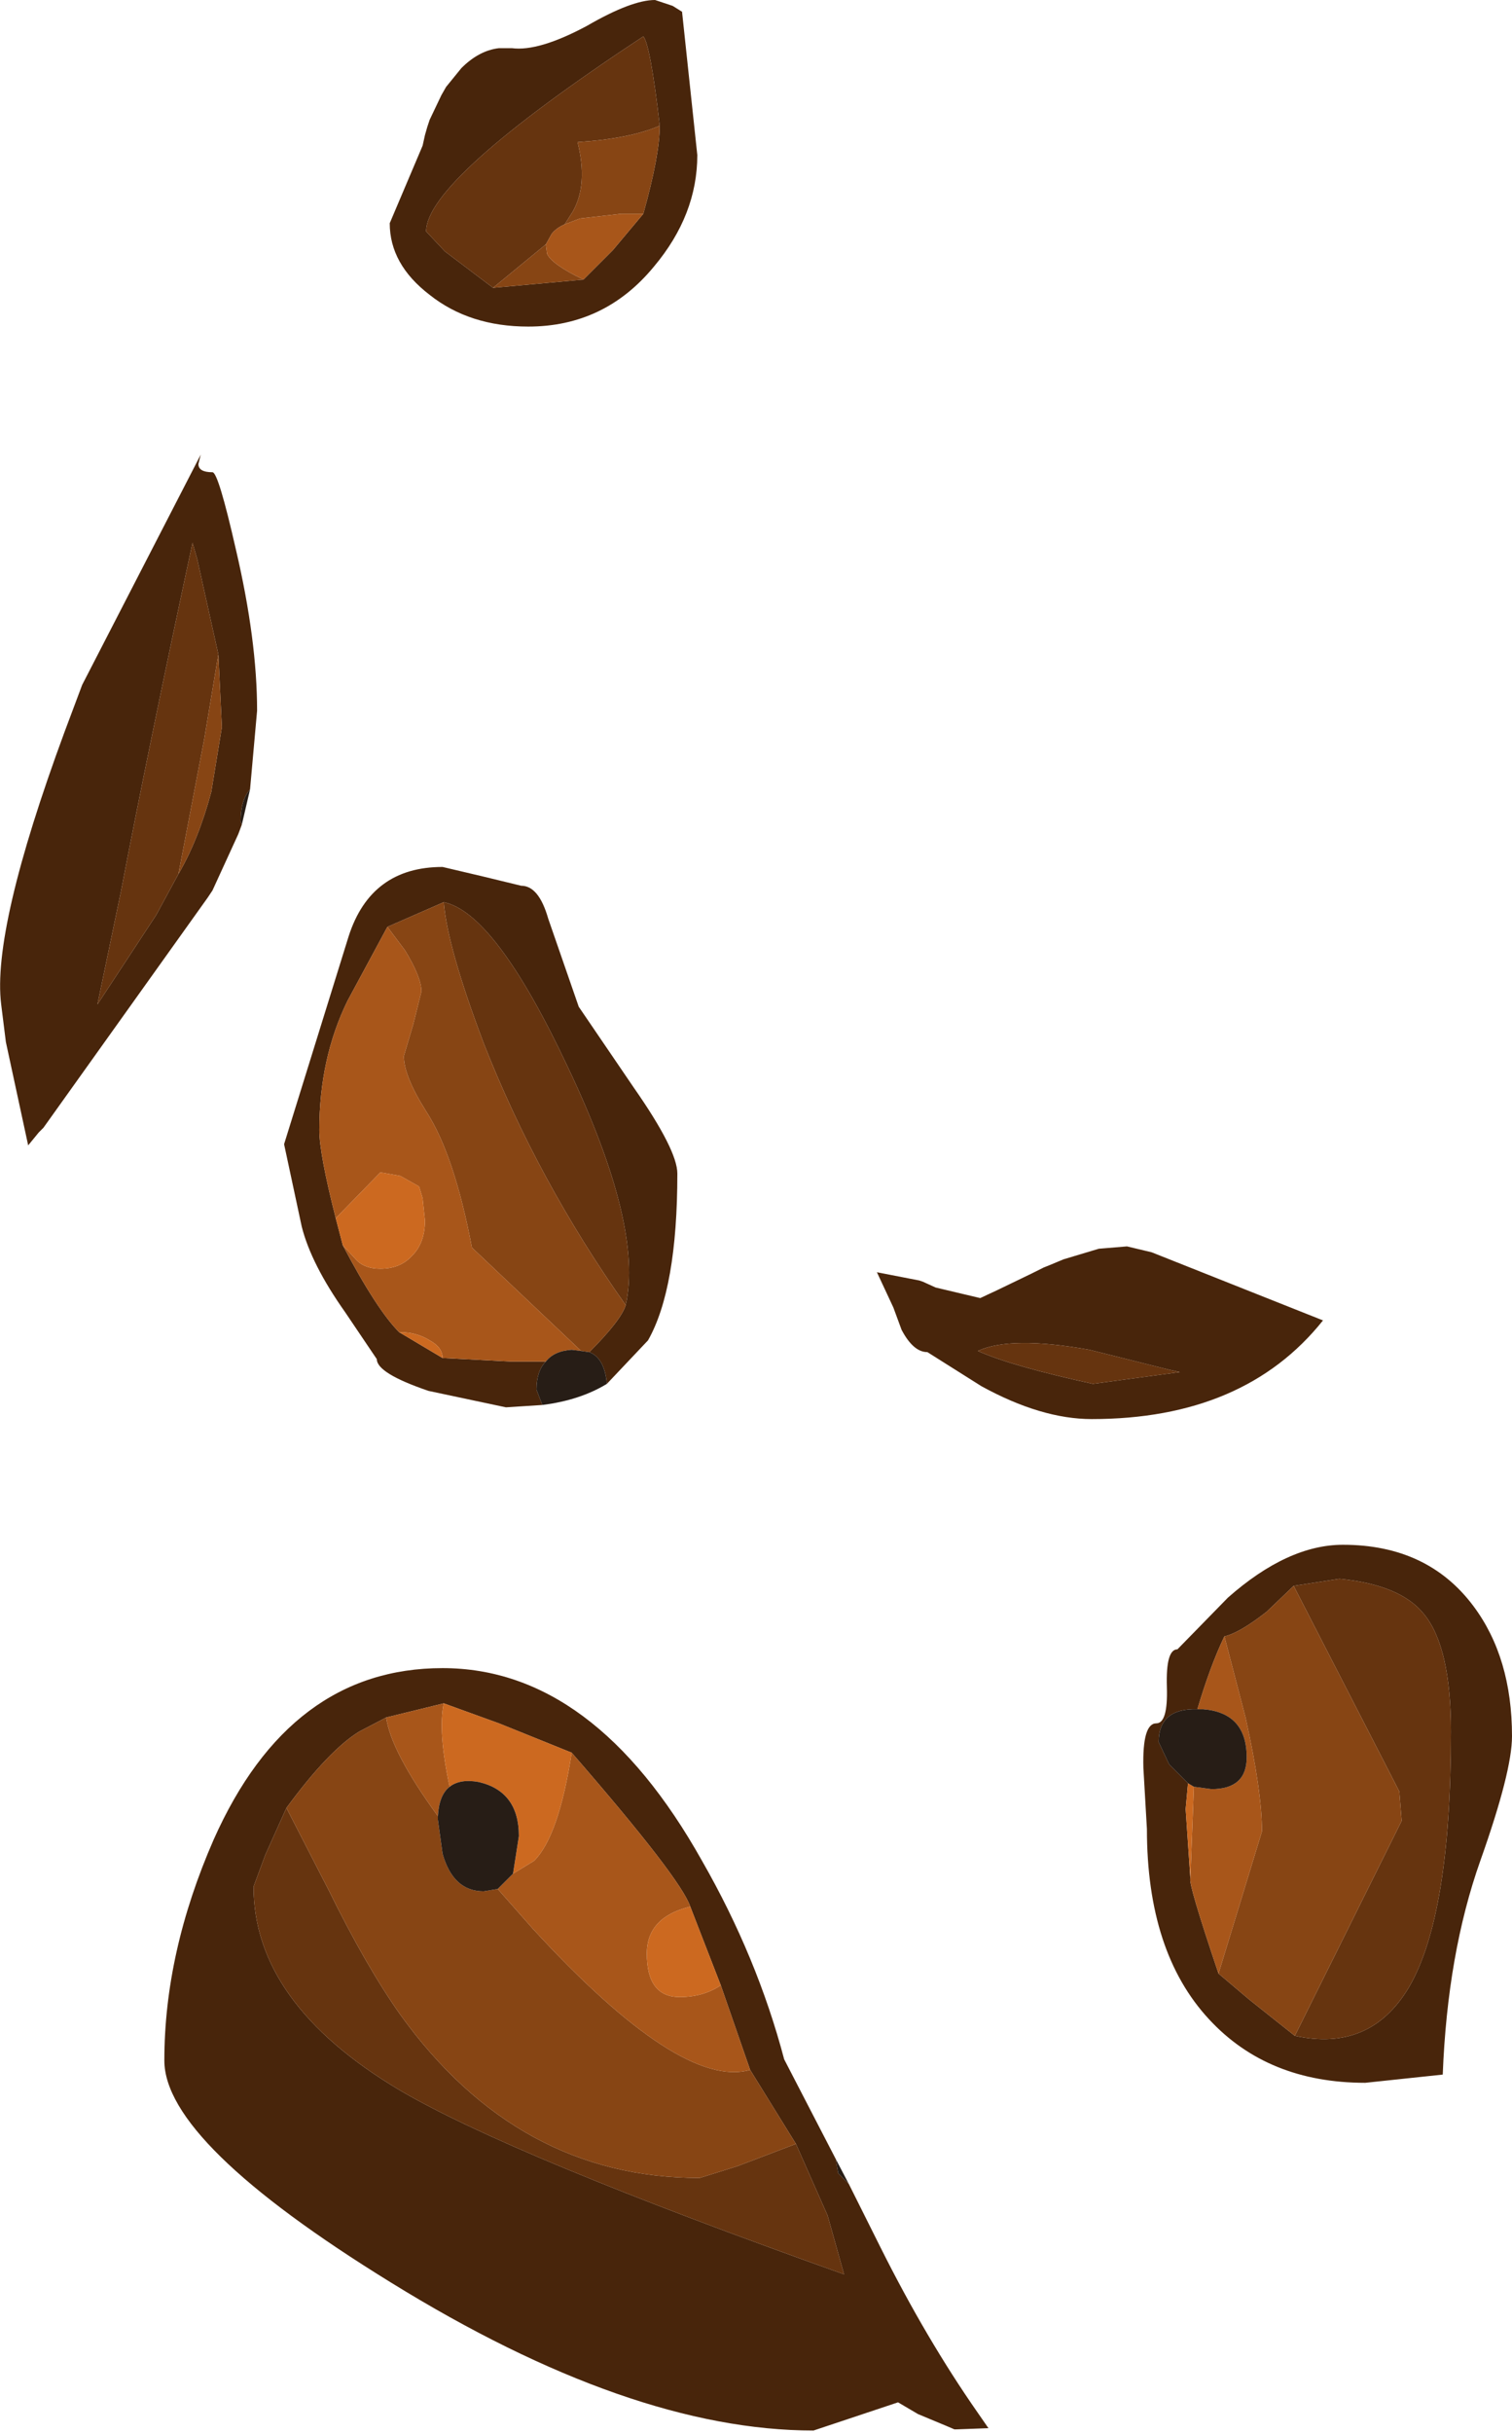 <?xml version="1.0" encoding="UTF-8" standalone="no"?>
<svg xmlns:ffdec="https://www.free-decompiler.com/flash" xmlns:xlink="http://www.w3.org/1999/xlink" ffdec:objectType="shape" height="103.55px" width="64.4px" xmlns="http://www.w3.org/2000/svg">
  <g transform="matrix(1.0, 0.0, 0.0, 1.0, -1.15, -3.35)">
    <path d="M29.05 3.35 L29.8 3.6 30.2 3.85 30.85 9.95 Q30.85 12.5 29.0 14.7 26.9 17.25 23.65 17.25 21.15 17.25 19.45 15.9 17.75 14.6 17.75 12.85 L19.15 9.55 19.25 9.1 19.35 8.75 19.45 8.45 19.95 7.4 20.15 7.05 20.8 6.25 Q21.55 5.5 22.4 5.4 L22.95 5.4 Q24.1 5.55 26.15 4.45 28.05 3.35 29.05 3.35 M29.25 8.7 Q28.85 5.25 28.55 4.9 19.3 11.0 19.3 13.2 L20.1 14.05 22.15 15.6 26.0 15.25 27.25 14.0 28.55 12.45 Q29.25 9.95 29.25 8.7 M11.45 38.45 L11.3 38.85 10.2 41.25 10.0 41.55 3.0 51.35 2.8 51.55 2.35 52.1 1.4 47.7 1.2 46.1 Q0.8 42.9 3.9 34.5 L4.65 32.5 9.7 22.7 9.6 23.1 Q9.6 23.45 10.2 23.45 10.45 23.45 11.2 26.75 12.1 30.6 12.1 33.6 L11.8 36.95 Q11.4 37.4 11.4 38.3 L11.45 38.45 M8.75 40.55 Q9.6 39.1 10.15 37.05 L10.6 34.3 10.45 31.2 9.55 27.15 9.35 26.45 Q7.45 35.3 6.3 41.3 L5.3 46.1 7.8 42.3 8.75 40.55 M24.25 63.15 L22.7 63.25 19.4 62.55 Q17.2 61.8 17.2 61.2 L15.85 59.2 Q14.4 57.15 14.0 55.55 L13.25 52.05 16.0 43.2 Q16.95 40.25 20.0 40.25 L21.7 40.65 23.35 41.05 Q24.1 41.05 24.5 42.45 L25.8 46.2 28.15 49.65 Q30.0 52.3 30.0 53.3 30.0 58.2 28.75 60.4 L27.0 62.25 Q26.9 61.15 26.25 60.9 27.6 59.55 27.8 58.9 28.55 55.55 25.35 48.8 22.25 42.2 20.05 41.75 L17.65 42.8 15.95 45.95 Q14.75 48.4 14.75 51.45 14.75 52.45 15.45 55.2 L15.75 56.35 Q17.2 59.1 18.15 60.05 L20.0 61.15 22.9 61.3 24.4 61.3 Q24.0 61.7 24.0 62.5 L24.25 63.15 M38.5 57.5 L40.3 57.85 40.45 57.9 41.0 58.15 42.9 58.6 43.65 58.25 45.1 57.55 45.6 57.3 45.85 57.2 46.45 56.95 47.95 56.5 49.15 56.4 50.2 56.65 57.5 59.55 Q54.15 63.75 47.65 63.75 45.5 63.75 42.95 62.35 L40.65 60.9 Q40.05 60.9 39.55 59.95 L39.2 59.0 38.5 57.5 M20.05 75.85 L17.6 76.45 16.45 77.05 Q15.15 77.85 13.35 80.3 L12.45 82.3 11.95 83.65 Q11.95 88.6 18.15 92.3 22.9 95.1 37.1 100.15 L36.4 97.65 35.05 94.6 33.1 91.45 31.85 87.85 30.55 84.5 Q30.15 83.3 25.5 77.95 L22.4 76.7 20.05 75.85 M37.3 96.3 L38.65 99.0 Q40.6 102.9 42.8 106.05 L43.25 106.7 41.9 106.75 41.8 106.75 41.45 106.6 40.25 106.1 39.4 105.6 35.8 106.8 Q28.0 106.8 17.8 100.5 8.15 94.55 8.15 91.05 8.15 86.45 10.25 81.65 13.5 74.35 20.0 74.35 26.45 74.35 31.05 82.55 33.4 86.65 34.55 91.0 L36.75 95.25 36.85 95.85 37.3 96.3 M51.4 61.75 L50.95 61.65 47.55 60.8 Q44.2 60.2 42.8 60.85 44.25 61.5 47.7 62.25 L51.4 61.75 M56.25 70.85 L55.1 71.95 Q53.95 72.85 53.3 73.0 52.7 74.25 52.15 76.1 50.5 76.05 50.5 77.5 L50.95 78.45 51.75 79.25 51.65 80.35 51.85 83.3 Q51.75 83.5 53.05 87.35 L54.35 88.45 56.3 90.0 Q59.5 90.7 61.15 87.95 62.95 84.9 62.95 77.05 62.95 73.45 61.8 72.05 60.8 70.8 58.2 70.55 L56.25 70.85 M53.45 71.35 Q56.0 69.1 58.35 69.1 61.95 69.1 63.9 71.7 65.55 73.9 65.55 77.25 65.55 78.75 64.2 82.55 62.8 86.5 62.6 91.65 L59.3 92.0 Q55.15 92.0 52.65 89.3 50.0 86.45 50.0 81.2 L49.85 78.6 Q49.8 76.7 50.4 76.7 50.9 76.7 50.85 75.15 50.8 73.55 51.3 73.55 L53.45 71.35" fill="#48250b" fill-rule="evenodd" stroke="none"/>
    <path d="M29.25 8.7 Q28.0 9.25 25.75 9.4 26.2 11.2 25.55 12.35 L25.2 12.9 Q24.85 13.05 24.65 13.3 L24.4 13.75 22.15 15.6 20.1 14.05 19.3 13.2 Q19.3 11.0 28.55 4.9 28.85 5.25 29.25 8.7 M8.75 40.55 L7.8 42.3 5.3 46.1 6.3 41.3 Q7.45 35.3 9.35 26.45 L9.55 27.15 10.45 31.2 9.85 34.8 8.75 40.55 M20.05 41.75 Q22.25 42.2 25.35 48.8 28.55 55.55 27.8 58.9 24.05 53.6 21.75 47.75 20.2 43.65 20.05 41.75 M35.05 94.6 L36.4 97.65 37.1 100.15 Q22.9 95.1 18.15 92.3 11.95 88.6 11.95 83.65 L12.45 82.3 13.35 80.3 15.15 83.8 Q16.75 87.05 18.2 89.1 23.2 96.05 30.95 96.05 L32.55 95.55 35.05 94.6 M51.4 61.75 L47.7 62.25 Q44.25 61.5 42.8 60.85 44.2 60.2 47.55 60.8 L50.95 61.65 51.4 61.75 M56.25 70.85 L58.2 70.55 Q60.8 70.8 61.8 72.05 62.95 73.45 62.95 77.05 62.95 84.9 61.15 87.95 59.5 90.7 56.3 90.0 L60.85 80.85 60.75 79.6 56.25 70.85" fill="#66340f" fill-rule="evenodd" stroke="none"/>
    <path d="M25.2 12.9 L25.55 12.35 Q26.2 11.2 25.75 9.4 28.0 9.25 29.25 8.7 29.25 9.95 28.55 12.45 L27.6 12.45 25.85 12.65 25.2 12.9 M22.15 15.6 L24.4 13.75 24.45 14.15 Q24.65 14.6 26.0 15.25 L22.15 15.6 M10.45 31.2 L10.6 34.3 10.15 37.05 Q9.6 39.1 8.75 40.55 L9.85 34.8 10.45 31.2 M17.65 42.8 L20.05 41.75 Q20.2 43.65 21.75 47.75 24.05 53.6 27.8 58.9 27.6 59.55 26.25 60.9 L25.9 60.85 21.25 56.45 Q20.5 52.5 19.3 50.65 18.35 49.15 18.35 48.3 L18.75 46.95 19.1 45.55 Q19.1 44.95 18.4 43.8 L17.65 42.8 M33.1 91.45 L35.05 94.6 32.55 95.55 30.95 96.05 Q23.2 96.05 18.2 89.1 16.75 87.05 15.15 83.8 L13.35 80.3 Q15.15 77.85 16.45 77.05 L17.6 76.45 Q17.8 77.9 19.8 80.65 L19.8 80.8 20.0 82.25 Q20.45 83.85 21.75 83.85 L22.35 83.75 23.85 85.45 Q30.15 92.3 33.1 91.45 M53.3 73.0 Q53.95 72.85 55.1 71.95 L56.25 70.85 60.75 79.6 60.85 80.85 56.3 90.0 54.35 88.45 53.05 87.35 54.9 81.3 Q54.9 79.6 54.2 76.45 L53.3 73.0" fill="#874514" fill-rule="evenodd" stroke="none"/>
    <path d="M24.4 13.75 L24.65 13.3 Q24.85 13.05 25.2 12.9 L25.85 12.65 27.6 12.45 28.55 12.45 27.25 14.0 26.0 15.25 Q24.65 14.6 24.45 14.15 L24.4 13.75 M24.4 61.3 L22.9 61.3 20.0 61.15 Q20.0 60.7 19.45 60.4 18.9 60.05 18.15 60.05 17.2 59.1 15.75 56.35 L16.35 57.0 Q16.7 57.35 17.35 57.35 18.2 57.35 18.7 56.8 19.25 56.25 19.25 55.3 L19.15 54.35 19.0 53.85 18.2 53.4 17.35 53.25 15.45 55.2 Q14.75 52.45 14.75 51.45 14.75 48.4 15.95 45.95 L17.65 42.8 18.4 43.8 Q19.1 44.95 19.1 45.55 L18.75 46.95 18.35 48.3 Q18.35 49.15 19.3 50.65 20.5 52.5 21.25 56.45 L25.9 60.85 25.5 60.8 Q24.75 60.85 24.4 61.3 M17.6 76.45 L20.05 75.85 Q19.8 77.05 20.3 79.4 19.85 79.75 19.8 80.65 17.8 77.9 17.6 76.45 M25.5 77.95 Q30.15 83.3 30.55 84.5 28.7 84.95 28.7 86.5 28.7 88.35 30.1 88.35 31.1 88.35 31.85 87.85 L33.1 91.45 Q30.15 92.3 23.85 85.45 L22.35 83.75 23.0 83.1 23.9 82.55 Q24.95 81.5 25.5 77.95 M53.05 87.35 Q51.75 83.5 51.85 83.3 L52.0 79.4 52.75 79.5 Q54.25 79.5 54.25 78.15 54.25 76.25 52.4 76.1 L52.15 76.1 Q52.7 74.25 53.3 73.0 L54.2 76.45 Q54.9 79.6 54.9 81.3 L53.05 87.35" fill="#a8561a" fill-rule="evenodd" stroke="none"/>
    <path d="M20.0 61.15 L18.15 60.05 Q18.9 60.05 19.45 60.4 20.0 60.7 20.0 61.15 M15.75 56.35 L15.45 55.2 17.35 53.25 18.2 53.4 19.0 53.85 19.15 54.35 19.25 55.3 Q19.25 56.25 18.7 56.8 18.2 57.35 17.35 57.35 16.7 57.35 16.35 57.0 L15.75 56.35 M20.05 75.85 L22.4 76.7 25.5 77.95 Q24.95 81.5 23.9 82.55 L23.0 83.1 23.25 81.5 Q23.25 79.6 21.55 79.2 20.75 79.05 20.3 79.4 19.8 77.05 20.05 75.85 M30.55 84.5 L31.85 87.85 Q31.1 88.35 30.1 88.35 28.7 88.35 28.7 86.5 28.7 84.95 30.55 84.5 M51.85 83.3 L51.65 80.35 51.75 79.25 52.0 79.4 51.85 83.3" fill="#cc6920" fill-rule="evenodd" stroke="none"/>
    <path d="M11.8 36.95 L11.45 38.45 11.4 38.3 Q11.4 37.4 11.8 36.95 M27.0 62.25 Q25.85 62.95 24.25 63.15 L24.0 62.5 Q24.0 61.7 24.4 61.3 24.75 60.85 25.5 60.8 L25.9 60.85 26.25 60.9 Q26.9 61.15 27.0 62.25 M19.8 80.65 Q19.85 79.75 20.3 79.4 20.75 79.05 21.55 79.2 23.25 79.6 23.25 81.5 L23.0 83.1 22.35 83.75 21.75 83.85 Q20.45 83.85 20.0 82.25 L19.8 80.8 19.8 80.65 M36.75 95.25 L37.3 96.3 36.85 95.85 36.75 95.25 M51.75 79.25 L50.95 78.45 50.5 77.5 Q50.5 76.05 52.15 76.1 L52.4 76.1 Q54.25 76.25 54.25 78.15 54.25 79.5 52.75 79.5 L52.0 79.4 51.75 79.25" fill="#271d16" fill-rule="evenodd" stroke="none"/>
  </g>
</svg>
